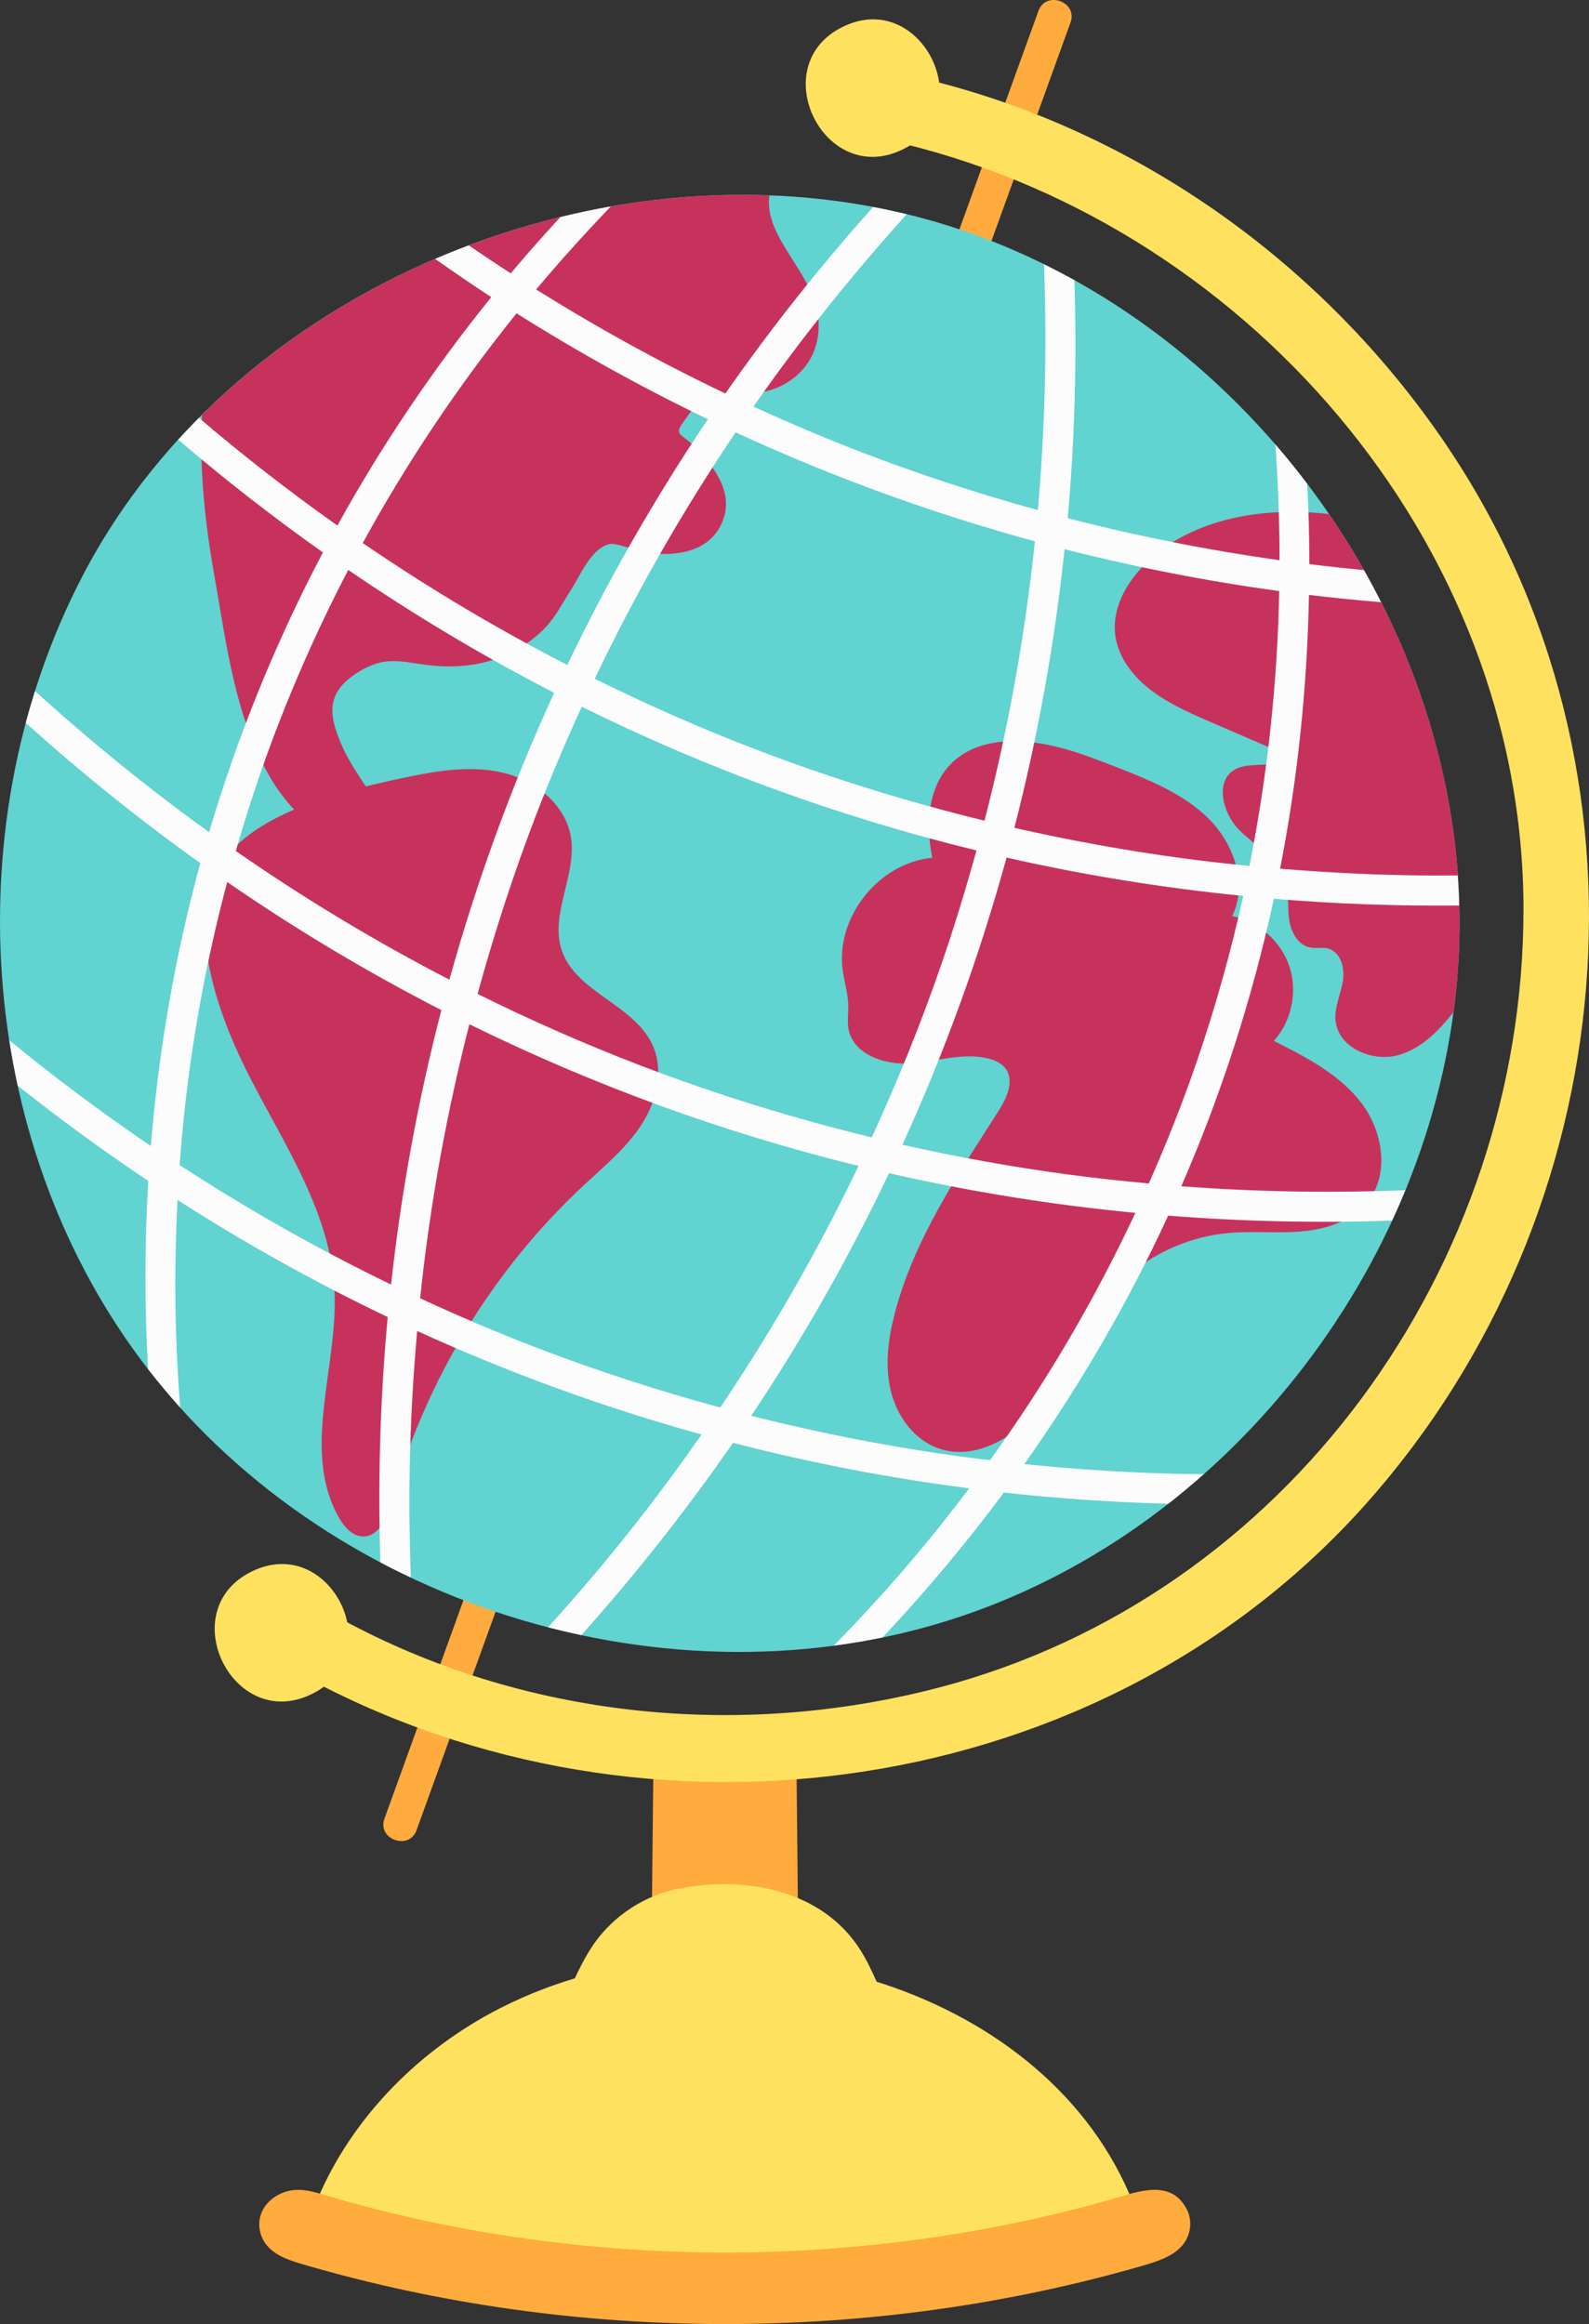 <svg id="_лой_2" xmlns="http://www.w3.org/2000/svg" width="738.7" height="1080" viewBox="0 0 738.7 1080"><rect x="0" y="0" width="738.7" height="1080" fill="#333333" stroke="none"/><g id="School17_393240914"><g id="School17_393240914-2"><path d="M370.07 815.58c-.16-1.24-.45-2.45-1.03-3.56-3.18-6.18-19.61-2.82-25.45-2.82-10.36.0-20.72.0-31.08.01-2.89.0-6.29.27-7.82 2.72-.83 1.33-.87 2.98-.89 4.55-.29 26.8-.57 53.6-.86 80.4-.02 2.17-.03 4.41.78 6.42 2.44 6 10.4 6.94 16.87 6.94h32.82c6.47.0 14.41-.92 16.85-6.91.82-2.01.81-4.24.79-6.41-.26-25.87-.53-51.74-.79-77.61-.01-1.23-.03-2.49-.19-3.72z" fill="#ffab3d"/><g><path d="M482.76 5.06c-101.35 280.03-202.69 560.05-304.04 840.08-3.48 9.61 11.45 14.97 14.93 5.36L497.68 10.42c3.48-9.61-11.45-14.97-14.93-5.36z" fill="#ffab3d"/><g><path d="M677.84 449.2c.52-7.72.75-15.47.68-23.24-1.22-142.39-101.93-278.44-237.78-321.1C292.59 58.34 111.04 128.36 38.49 267.42c-59.16 113.4-49.99 260.81 26.61 363.95 84.9 114.31 246.25 165.08 381.29 119.89 127.67-42.72 222.52-168.16 231.45-302.05z" fill="#61d3d1"/><path d="M167.52 381.26c4.18-3.35 6.53-9.67 2.78-15.4-3.95-6.04-8.16-12.2-11.11-18.82-6.94-15.57-7.24-25.29 6.76-34.31 14.93-9.62 22.6-3.9 39.37-3.12 17.12.8 33.18-4.06 45.94-15.74 6.49-5.93 9.69-12.83 14.35-20.03 4.07-6.28 9.45-19.59 18.15-21.06 3.05-.52 13.07 3.62 18.12 4.22 12.8 1.54 27.57-.56 33.58-13.7 6.07-13.27-2.47-25.13-11.24-34.45-8.72-9.27-12.21-5.21-3.81-16.54 6.6-8.91 8.9-7.21 18.71-8.15 8.14-.78 16.78-1.2 24.26-4.97 11.98-6.03 18.1-17.36 17.1-30.49-1.66-21.91-25.7-38.04-22.79-57.91-96.32-3.6-195.49 34.18-263.82 102.05-1.24 24.87 1.4 50.14 5.74 74.44 7.28 40.7 12.85 96.64 51.41 120.75 7.22 4.51 14.75-.58 16.5-6.79z" fill="#c7325d"/><path d="M302.87 484.62c-9.08-18.04-35.33-23.81-41.75-43.06-5.63-16.89 7.19-35.06 4.27-52.63-2.46-14.84-16.1-25.91-30.67-29.62-14.58-3.71-29.97-1.42-44.7 1.65-26.53 5.53-72.2 15.73-87.29 40.98-17.56 29.39.39 73.61 14.3 100.39 16.17 31.12 36.61 61.92 38.45 96.95 1.88 35.92-15.76 74.97 2.19 106.14 2.4 4.17 6.02 8.36 10.82 8.57 7.66.34 11.6-8.84 13.64-16.23 15.55-56.09 46.94-107.7 89.61-147.3 9.5-8.82 19.69-17.22 26.68-28.14 6.99-10.92 10.31-25.21 4.81-36.95-.12-.25-.24-.5-.36-.74z" fill="#c7325d"/><path d="M677.84 449.2c.52-7.72.75-15.47.68-23.24-.57-66.73-23-132.08-60.65-187.06-22.75-2.66-46.97-.46-67.37 10.04-22.57 11.62-44 38.02-24.85 62.57 9.16 11.75 23.43 18.1 37.11 24.01 11.85 5.12 23.7 10.24 35.56 15.36-4.75 7.23-16.67 2.46-24.21 6.69-9.46 5.31-5.79 20.29 1.86 28 7.64 7.71 18.34 13.45 21.58 23.81 1.76 5.62.95 11.69 1.69 17.53.74 5.84 3.93 12.21 9.7 13.37 2.8.56 5.77-.22 8.53.53 5.91 1.62 7.82 9.25 6.78 15.29-1.03 6.04-3.91 11.86-3.4 17.97 1.07 12.93 17.48 19.88 29.88 16.07 10.31-3.17 18.13-11.14 24.92-19.72.95-7.04 1.72-14.11 2.19-21.21z" fill="#c7325d"/><path d="M640.32 527.16c-1.65-5.44-4.33-10.64-7.78-15.05-10.21-13.08-25.53-20.94-40.34-28.4 8.27-9.19 11.13-22.92 7.21-34.64-3.92-11.72-14.46-20.98-26.59-23.35 7.26-14.78.92-33.35-10.69-45.03-11.6-11.68-27.4-18.03-42.73-24.04-13.62-5.34-27.48-10.72-42.05-11.95-35.81-3.03-50.65 20.52-43.95 53.94-24.78 2.21-44.99 27.52-41.66 52.17.74 5.5 2.48 10.88 2.6 16.44.08 3.67-.54 7.38.13 10.99 2.23 11.91 16.98 16.82 29.07 15.92 12.08-.9 24.31-5.21 36.05-2.21 2.95.76 5.91 2.06 7.77 4.47 4.44 5.76.59 14.01-3.33 20.14-19.02 29.72-39.18 59.62-48.07 93.76-3.04 11.68-4.69 24.04-1.91 35.78 2.78 11.74 10.63 22.78 21.98 26.88 17.58 6.35 36.91-5.54 48.07-20.53 11.16-14.99 17.45-33.21 28.97-47.92 13.86-17.71 35.19-29.37 57.57-31.5 11.53-1.1 23.18.23 34.72-.81 11.54-1.03 23.58-4.93 30.69-14.07 6.75-8.67 7.49-20.32 4.25-31z" fill="#c7325d"/><path d="M559.58 685.03c-2.35-.02-4.7.02-7.05-.03-25.63-.46-51.09-2.03-76.34-4.63 26.01-36.7 48.36-75.29 66.87-115.45 34.37 2.71 69.11 3.49 104.09 2.31 2.16-4.67 4.21-9.39 6.16-14.15-.11.0-.25.02-.33.02-17.61.69-35.17.88-52.65.56-17.14-.31-34.2-1.12-51.17-2.38 18.72-42.96 33.1-87.64 43.05-133.62 28.48 2.38 57.22 3.44 86.15 3.15-.12-4.67-.34-9.34-.67-13.99-7.97.06-15.93.06-23.88-.09-19.68-.36-39.25-1.42-58.72-3.04 8.12-41.49 12.62-84 13.42-127.23 11.13 1.35 22.31 2.44 33.52 3.39-2.54-5.03-5.2-10-7.97-14.91-8.48-.82-16.93-1.74-25.36-2.79.0-12.36-.36-24.79-.97-37.25-4.75-6.27-9.67-12.41-14.82-18.35 1.25 18.03 1.93 35.97 1.92 53.79-33.29-4.68-66.16-11.19-98.47-19.53 3.26-36.48 4.3-73.39 3.12-110.59-4.65-2.58-9.37-5.03-14.14-7.39 1.43 38.42.46 76.55-2.86 114.22-27.5-7.58-54.61-16.41-81.21-26.61-17.22-6.6-34.21-13.82-51-21.5 21.67-31 45.44-60.83 71.23-89.35-5.18-1.26-10.4-2.38-15.64-3.37-24.79 27.72-47.7 56.65-68.64 86.66-30.12-14.38-59.47-30.53-87.98-48.34 11.04-13.18 22.66-26.03 34.72-38.6-7.87 1.38-15.69 3.06-23.46 4.95-7.91 8.59-15.64 17.29-23.08 26.15-6.55-4.24-13.04-8.58-19.49-13-5.26 1.98-10.48 4.07-15.64 6.29 8.62 6.06 17.31 12.01 26.1 17.75-27.19 33.65-51.08 69.12-71.54 106.15-22.08-15.61-43.55-32.3-64.37-50.02-3.28 3.3-6.49 6.67-9.62 10.11 21.73 18.61 44.18 36.08 67.26 52.4-21.93 41.61-39.63 85.07-52.91 130-27.99-20.14-55.01-42.03-80.92-65.58-1.54 4.9-2.98 9.83-4.3 14.79 26 23.41 53.09 45.15 81.13 65.18-11.64 42.67-19.33 86.6-23 131.45-22.55-15.29-44.5-31.69-65.8-49.15 1.1 7.08 2.41 14.12 3.93 21.12 19.71 15.64 39.94 30.42 60.68 44.26-1.72 28.79-1.75 57.95-.12 87.36 4.77 6.16 9.74 12.15 14.94 17.92-1.13-14.88-1.88-29.71-2.14-44.45-.31-17.44.04-34.77.92-51.98 31.54 20.24 64.16 38.39 97.71 54.41-3.49 37.59-4.63 75.64-3.43 113.99 4.67 2.46 9.4 4.8 14.18 7.06-.64-17.1-.83-34.15-.52-51.12.38-21.28 1.6-42.44 3.46-63.46 42.74 19.52 86.93 35.58 132.21 48.11-12.09 17.31-24.76 34.3-38.15 50.85-10.65 13.16-21.72 26.07-33.17 38.72 5.13 1.33 10.28 2.54 15.46 3.64 25.51-28.55 49.04-58.37 70.48-89.34 35.99 9.3 72.64 16.36 109.8 21.15-10.37 13.74-21.23 27.22-32.67 40.37-9.69 11.14-19.8 22.03-30.25 32.71 7.6-1.01 15.16-2.26 22.67-3.8 20.27-21.59 39.09-44.05 56.37-67.33 25.27 2.8 50.76 4.52 76.42 5.21 5.64-4.41 11.13-9.01 16.48-13.76zm-3.07-192.12c-6.62 19.33-14.15 38.33-22.44 57.04-12.56-1.15-25.09-2.47-37.53-4.15-25.95-3.49-51.63-8.11-77.01-13.83 19.67-43.14 35.85-87.73 48.41-133.45 36.1 8.19 72.84 14.13 110.03 17.82-5.73 25.97-12.89 51.52-21.46 76.56zm38.18-218.23c-.87 43.42-5.54 86.09-13.85 127.73-10.31-1.02-20.59-2.16-30.83-3.54-26.44-3.55-52.6-8.3-78.45-14.17 10.9-42.33 18.71-85.58 23.34-129.5 32.75 8.35 66.06 14.85 99.79 19.48zM405.27 528.56c-36.6-8.89-72.54-20-107.62-33.45-25.69-9.85-50.91-20.97-75.63-33.22 7.67-27.97 16.62-55.55 26.99-82.6 6.59-17.17 13.78-34.12 21.44-50.87 58.56 28.95 120.02 51.31 183.5 66.79-4.9 17.75-10.28 35.36-16.27 52.75-9.44 27.38-20.3 54.25-32.41 80.6zm-63.29-327.64c44.9 20.73 91.41 37.65 139.13 50.64-4.61 44.04-12.47 87.4-23.43 129.82-36.23-8.85-71.82-19.88-106.55-33.2-25.35-9.72-50.24-20.68-74.65-32.74 18.87-39.55 40.73-77.82 65.5-114.52zm-101.85-55.31c28.81 18.15 58.5 34.56 88.96 49.22-24.68 36.61-46.5 74.76-65.36 114.19-32.7-16.81-64.45-35.72-95.1-56.66 20.4-37.24 44.25-72.93 71.5-106.75zm-111.04 191.74c9.54-24.71 20.48-48.9 32.8-72.5 30.86 21.09 62.81 40.16 95.73 57.1-19.76 43.08-36.03 87.63-48.69 133.31-34.2-17.66-67.37-37.62-99.31-59.8 5.67-19.65 12.12-39.05 19.47-58.11zm-45.58 204.05c.63-8.56 1.38-17.09 2.31-25.57 3.94-36.03 10.61-71.39 19.8-105.95 32.04 22.08 65.29 41.94 99.57 59.53-10.82 41.69-18.65 84.28-23.39 127.53-33.77-16.33-66.58-34.87-98.28-55.53zm265.17 91.5c-4.51 7.12-9.13 14.18-13.85 21.18-28.79-7.8-57.17-16.97-84.98-27.64-18.43-7.07-36.6-14.82-54.55-23.12.89-8.41 1.89-16.8 3.01-25.15 4.64-34.56 11.3-68.67 19.9-102.2 57.78 28.45 118.37 50.49 180.92 65.85-14.97 31.21-31.79 61.61-50.45 91.08zm126.25 24.55c-4.75 7.1-9.66 14.12-14.68 21.08-3.84-.47-7.7-.86-11.53-1.38-33.63-4.52-66.83-10.95-99.48-19.21 24.17-36.18 45.55-73.85 64.07-112.75 37.55 8.57 75.78 14.73 114.51 18.44-15.17 32.36-32.77 63.72-52.9 93.82z" fill="#fcfcfc"/></g><g><path d="M672.84 207.47c-58.18-86.38-148.08-149.81-249.99-172.4-19.73-4.37-30.25 25.57-10.32 29.99 164.78 36.52 295.71 186.24 295.71 357.54.0 165.75-109.77 319.22-271.76 361.62-92.94 24.32-193.6 14.14-278.2-32.01-17.77-9.69-35.57 16.59-17.6 26.4 160.44 87.51 371.95 58.01 494.73-80.2 120.21-135.31 139.17-339.88 37.42-490.93z" fill="#ffe160"/><path d="M117.07 730.26c-36.69 17.9-8.93 74.94 27.81 57.01 36.69-17.9 8.93-74.94-27.81-57.01z" fill="#ffe160"/><path d="M391.84 12.44c-36.69 17.9-8.93 74.94 27.81 57.01 36.69-17.9 8.93-74.94-27.81-57.01z" fill="#ffe160"/></g></g><path d="M407.77 921.41c-2.33-5.13-4.68-10.27-7.68-15.05-17.76-28.28-53.93-34.82-84.77-28.67-15.57 3.11-29.82 12.36-39 25.32-4.39 6.21-7.62 13.15-10.82 20.04-.75 1.61-1.51 3.28-1.54 5.06-.09 4.95 5.14 8.09 9.72 9.96 40.42 16.45 87.31 16.29 127.61-.43 3.49-1.45 7.32-3.44 8.35-7.08.84-2.95-.46-6.04-1.72-8.83l-.15-.32z" fill="#ffe160"/><path d="M527.02 1026.1c-.36-2.31-1.18-4.66-2.1-6.78-42.23-97.32-180.39-135.96-282.41-90.86-3.45 1.53-6.85 3.14-10.19 4.85-37.2 19.05-66.95 49.48-83.09 84.97-2.55 5.61-4.42 12.86.49 17.04 2.1 1.79 5.02 2.55 7.82 3.23 116.86 28.39 242.2 28.38 359.06-.02 2.81-.68 5.76-1.45 7.82-3.29 2.66-2.37 3.14-5.71 2.6-9.14z" fill="#ffe160"/><path d="M530.43 1018.3c-5.01.95-10.16 2.72-14.84 4.04-15.91 4.49-32.03 8.36-48.31 11.62-32.56 6.51-65.75 10.53-99.07 12.08-66.64 3.09-133.89-3.76-197.93-20.58-6.4-1.68-12.77-3.46-19.11-5.34-4.4-1.31-8.92-2.68-13.55-2.46-6.74.31-13.1 4.3-15.73 9.86-2.62 5.56-1.38 12.41 3.07 16.94 4.14 4.21 10.35 6.19 16.31 7.93 125.61 36.65 264.19 36.83 389.91.51 6.85-1.98 14.07-4.32 18.44-9.42 4.03-4.7 4.86-11.43 2.09-16.81-4.75-9.23-12.82-9.97-21.29-8.37z" fill="#ffab3d"/></g></g></svg>